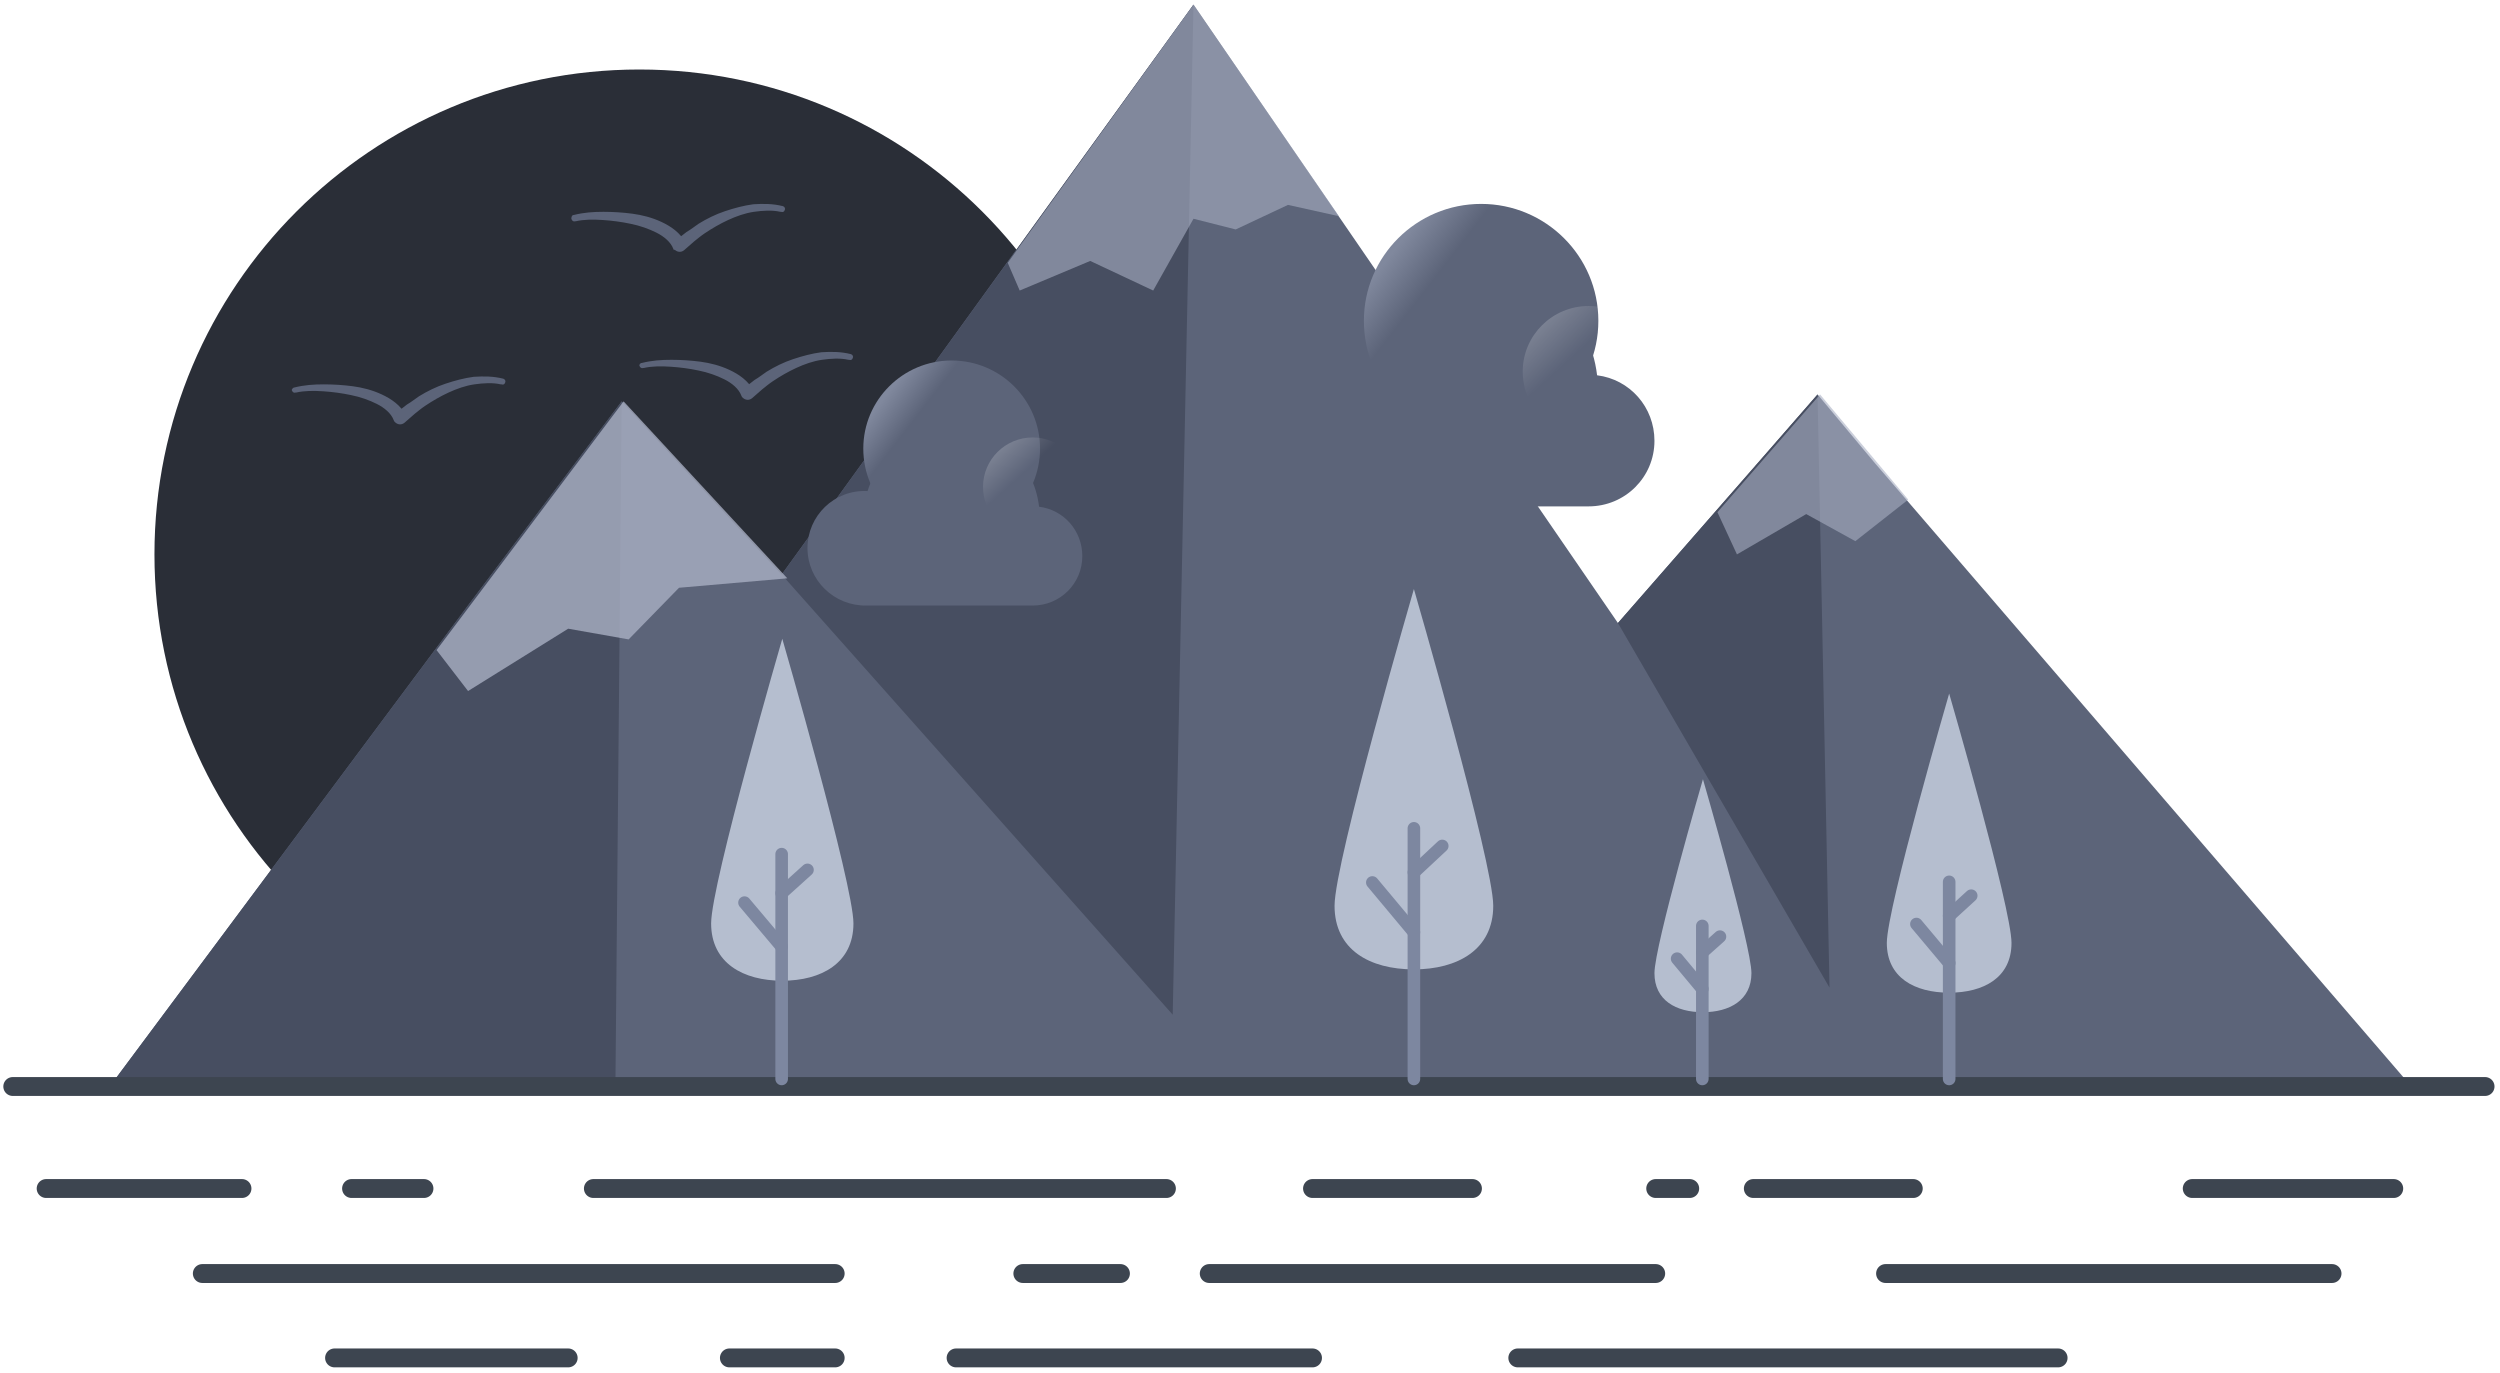 <svg width="397" height="218" viewBox="0 0 397 218" fill="none" xmlns="http://www.w3.org/2000/svg">
<path d="M101.527 165.037C144.053 165.037 178.527 130.563 178.527 88.037C178.527 45.511 144.053 11.037 101.527 11.037C59.001 11.037 24.527 45.511 24.527 88.037C24.527 130.563 59.001 165.037 101.527 165.037Z" fill="#2A2E37"/>
<path d="M382.927 172.537H17.427L74.327 96.137L98.727 63.737L120.027 86.837L124.127 91.237L169.927 27.837L189.527 0.737L204.827 23.037L256.927 98.937L277.927 74.937L288.627 62.637L297.727 73.537L382.927 172.537Z" fill="#5C6479"/>
<path d="M98.727 63.737L97.727 172.537H17.427L74.327 96.137L98.727 63.737Z" fill="#474E61"/>
<path d="M189.527 0.737L186.227 161.137L124.127 91.237L189.527 0.737Z" fill="#474E61"/>
<path d="M290.527 156.837L256.927 98.937L288.627 62.637L290.527 156.837Z" fill="#474E61"/>
<path d="M2.027 172.537H97.727H382.927H394.627" stroke="#3D4550" stroke-width="3" stroke-miterlimit="10" stroke-linecap="round" stroke-linejoin="round"/>
<path d="M208.427 188.737H233.827" stroke="#3D4550" stroke-width="3" stroke-miterlimit="10" stroke-linecap="round" stroke-linejoin="round"/>
<path d="M278.427 188.737H303.827" stroke="#3D4550" stroke-width="3" stroke-miterlimit="10" stroke-linecap="round" stroke-linejoin="round"/>
<path d="M262.927 188.737H268.327" stroke="#3D4550" stroke-width="3" stroke-miterlimit="10" stroke-linecap="round" stroke-linejoin="round"/>
<path d="M94.228 188.737H185.228" stroke="#3D4550" stroke-width="3" stroke-miterlimit="10" stroke-linecap="round" stroke-linejoin="round"/>
<path d="M55.827 188.737H67.327" stroke="#3D4550" stroke-width="3" stroke-miterlimit="10" stroke-linecap="round" stroke-linejoin="round"/>
<path d="M348.127 188.737H380.127" stroke="#3D4550" stroke-width="3" stroke-miterlimit="10" stroke-linecap="round" stroke-linejoin="round"/>
<path d="M7.327 188.737H38.427" stroke="#3D4550" stroke-width="3" stroke-miterlimit="10" stroke-linecap="round" stroke-linejoin="round"/>
<path d="M32.127 202.237H132.627" stroke="#3D4550" stroke-width="3" stroke-miterlimit="10" stroke-linecap="round" stroke-linejoin="round"/>
<path d="M192.027 202.237H262.927" stroke="#3D4550" stroke-width="3" stroke-miterlimit="10" stroke-linecap="round" stroke-linejoin="round"/>
<path d="M299.427 202.237H370.327" stroke="#3D4550" stroke-width="3" stroke-miterlimit="10" stroke-linecap="round" stroke-linejoin="round"/>
<path d="M162.427 202.237H177.927" stroke="#3D4550" stroke-width="3" stroke-miterlimit="10" stroke-linecap="round" stroke-linejoin="round"/>
<path d="M241.027 215.637H326.827" stroke="#3D4550" stroke-width="3" stroke-miterlimit="10" stroke-linecap="round" stroke-linejoin="round"/>
<path d="M151.827 215.637H208.427" stroke="#3D4550" stroke-width="3" stroke-miterlimit="10" stroke-linecap="round" stroke-linejoin="round"/>
<path d="M115.827 215.637H132.627" stroke="#3D4550" stroke-width="3" stroke-miterlimit="10" stroke-linecap="round" stroke-linejoin="round"/>
<path d="M53.127 215.637H90.227" stroke="#3D4550" stroke-width="3" stroke-miterlimit="10" stroke-linecap="round" stroke-linejoin="round"/>
<path d="M135.527 146.637C135.527 152.937 130.427 155.737 124.227 155.737C118.027 155.737 112.927 152.937 112.927 146.637C112.927 140.337 124.227 101.437 124.227 101.437C124.227 101.437 135.527 140.437 135.527 146.637Z" fill="#B5BECF"/>
<path d="M124.127 135.636V171.336" stroke="#7D87A0" stroke-width="2" stroke-miterlimit="10" stroke-linecap="round" stroke-linejoin="round"/>
<path d="M124.127 141.836L128.227 138.136" stroke="#7D87A0" stroke-width="2" stroke-miterlimit="10" stroke-linecap="round" stroke-linejoin="round"/>
<path d="M124.127 150.337L118.227 143.337" stroke="#7D87A0" stroke-width="2" stroke-miterlimit="10" stroke-linecap="round" stroke-linejoin="round"/>
<path d="M237.127 143.837C237.127 150.837 231.427 153.937 224.527 153.937C217.527 153.937 211.927 150.837 211.927 143.837C211.927 136.837 224.527 93.537 224.527 93.537C224.527 93.537 237.127 136.937 237.127 143.837Z" fill="#B5BECF"/>
<path d="M224.527 131.537V171.337" stroke="#7D87A0" stroke-width="2" stroke-miterlimit="10" stroke-linecap="round" stroke-linejoin="round"/>
<path d="M224.527 138.537L229.027 134.337" stroke="#7D87A0" stroke-width="2" stroke-miterlimit="10" stroke-linecap="round" stroke-linejoin="round"/>
<path d="M224.527 148.037L217.927 140.137" stroke="#7D87A0" stroke-width="2" stroke-miterlimit="10" stroke-linecap="round" stroke-linejoin="round"/>
<path d="M278.128 154.537C278.128 158.837 274.628 160.737 270.428 160.737C266.128 160.737 262.728 158.837 262.728 154.537C262.728 150.237 270.428 123.737 270.428 123.737C270.428 123.737 278.128 150.237 278.128 154.537Z" fill="#B5BECF"/>
<path d="M270.328 147.037V171.337" stroke="#7D87A0" stroke-width="2" stroke-miterlimit="10" stroke-linecap="round" stroke-linejoin="round"/>
<path d="M270.328 151.237L273.128 148.737" stroke="#7D87A0" stroke-width="2" stroke-miterlimit="10" stroke-linecap="round" stroke-linejoin="round"/>
<path d="M270.328 157.037L266.328 152.237" stroke="#7D87A0" stroke-width="2" stroke-miterlimit="10" stroke-linecap="round" stroke-linejoin="round"/>
<path d="M319.427 149.737C319.427 155.237 315.027 157.637 309.527 157.637C304.027 157.637 299.627 155.237 299.627 149.737C299.627 144.237 309.527 110.137 309.527 110.137C309.527 110.137 319.427 144.237 319.427 149.737Z" fill="#B5BECF"/>
<path d="M309.527 140.037V171.337" stroke="#7D87A0" stroke-width="2" stroke-miterlimit="10" stroke-linecap="round" stroke-linejoin="round"/>
<path d="M309.527 145.437L313.027 142.237" stroke="#7D87A0" stroke-width="2" stroke-miterlimit="10" stroke-linecap="round" stroke-linejoin="round"/>
<path d="M309.527 152.937L304.327 146.737" stroke="#7D87A0" stroke-width="2" stroke-miterlimit="10" stroke-linecap="round" stroke-linejoin="round"/>
<path opacity="0.8" d="M125.027 91.837L107.827 93.337L99.827 101.537L90.227 99.837L74.327 109.737L69.327 103.237L99.027 63.737L125.027 91.837Z" fill="#A9AFC3"/>
<path opacity="0.6" d="M212.627 34.337L204.527 32.537L196.227 36.437L189.527 34.737L183.127 46.137L173.127 41.437L161.927 46.137L160.027 41.737L189.527 0.737L212.627 34.337Z" fill="#A9AFC3"/>
<path opacity="0.6" d="M303.028 79.337L294.628 85.937L286.828 81.637L275.828 88.037L272.728 81.337L289.028 62.637L303.028 79.337Z" fill="#A9AFC3"/>
<path d="M91.127 34.137C92.728 33.737 94.228 33.637 95.828 33.637C97.328 33.637 98.927 33.737 100.428 33.937C101.928 34.137 103.528 34.537 105.028 35.237C106.528 35.937 108.028 36.937 108.928 38.637L107.228 38.237L109.028 36.837C109.728 36.437 110.328 35.937 110.928 35.537C112.228 34.737 113.628 34.037 115.128 33.537C116.628 33.037 118.128 32.637 119.628 32.437C121.228 32.337 122.728 32.337 124.328 32.737C124.628 32.837 124.728 33.137 124.628 33.337C124.528 33.637 124.328 33.737 124.028 33.637H123.928C122.628 33.337 121.128 33.437 119.728 33.637C118.328 33.837 116.928 34.337 115.628 34.937C114.328 35.537 113.128 36.237 111.928 37.037C111.328 37.437 110.728 37.937 110.228 38.337L108.628 39.737C108.128 40.137 107.528 40.037 107.128 39.637L107.028 39.737L106.928 39.537C106.528 38.437 105.428 37.537 104.228 36.937C103.028 36.337 101.628 35.837 100.128 35.537C98.728 35.237 97.228 35.037 95.728 34.937C94.228 34.837 92.728 34.837 91.427 35.137H91.328C91.028 35.237 90.828 35.037 90.728 34.737C90.728 34.437 90.828 34.137 91.127 34.137Z" fill="#5C6479"/>
<path d="M46.727 61.537C48.327 61.137 49.827 61.037 51.427 61.037C52.927 61.037 54.527 61.137 56.027 61.337C57.527 61.537 59.127 61.937 60.627 62.637C62.127 63.337 63.627 64.337 64.527 66.037L62.827 65.637L64.627 64.237C65.327 63.837 65.927 63.337 66.527 62.937C67.827 62.137 69.227 61.437 70.727 60.937C72.227 60.437 73.727 60.037 75.227 59.837C76.827 59.737 78.327 59.737 79.927 60.137C80.227 60.237 80.327 60.537 80.227 60.737C80.127 61.037 79.927 61.137 79.627 61.037H79.527C78.227 60.737 76.727 60.837 75.327 61.037C73.927 61.237 72.527 61.737 71.227 62.337C69.927 62.937 68.727 63.637 67.527 64.437C66.927 64.837 66.327 65.337 65.827 65.737L64.227 67.137C63.727 67.537 63.127 67.437 62.727 67.037L62.627 66.937L62.527 66.737C62.127 65.637 61.027 64.737 59.827 64.137C58.627 63.537 57.227 63.037 55.727 62.737C54.327 62.437 52.827 62.237 51.327 62.137C49.827 62.037 48.327 62.037 47.027 62.337H46.927C46.627 62.437 46.427 62.237 46.327 61.937C46.327 61.837 46.527 61.537 46.727 61.537Z" fill="#5C6479"/>
<path d="M101.927 57.637C103.527 57.237 105.027 57.137 106.627 57.137C108.127 57.137 109.727 57.237 111.227 57.437C112.727 57.637 114.327 58.037 115.827 58.737C117.327 59.437 118.827 60.437 119.727 62.137L118.027 61.737L119.827 60.337C120.527 59.937 121.127 59.437 121.727 59.037C123.027 58.237 124.427 57.537 125.927 57.037C127.427 56.537 128.927 56.137 130.427 55.937C132.027 55.837 133.527 55.837 135.127 56.237C135.427 56.337 135.527 56.637 135.427 56.837C135.327 57.137 135.127 57.237 134.827 57.137H134.727C133.427 56.837 131.927 56.937 130.527 57.137C129.127 57.337 127.727 57.837 126.427 58.437C125.127 59.037 123.927 59.737 122.727 60.537C122.127 60.937 121.527 61.437 121.027 61.837L119.427 63.237C118.927 63.637 118.327 63.537 117.927 63.137L117.827 63.037L117.727 62.837C117.327 61.737 116.227 60.837 115.027 60.237C113.827 59.637 112.427 59.137 110.927 58.837C109.527 58.537 108.027 58.337 106.527 58.237C105.027 58.137 103.527 58.137 102.227 58.437H102.127C101.827 58.537 101.627 58.337 101.527 58.037C101.527 57.937 101.627 57.637 101.927 57.637Z" fill="#5C6479"/>
<g filter="url(#filter0_d)">
<path d="M262.727 59.004C262.727 64.759 258.073 69.413 252.268 69.413C252.168 69.413 251.317 69.413 245.062 69.413C240.708 69.413 233.752 69.413 222.642 69.413H217.338C210.382 69.563 204.827 64.008 204.827 57.303C204.827 50.547 210.432 44.942 217.488 45.292C223.543 26.376 251.267 29.028 253.619 48.595C258.824 49.246 262.727 53.65 262.727 59.004Z" fill="#5C6479"/>
</g>
<path d="M235.203 69.513C245.462 69.513 253.819 61.206 253.819 50.947C253.819 40.688 245.462 32.381 235.203 32.381C224.945 32.381 216.587 40.688 216.587 50.947C216.587 61.206 224.895 69.513 235.203 69.513Z" fill="url(#paint0_linear)"/>
<path d="M252.268 69.413C258.023 69.413 262.727 64.759 262.727 59.004C262.727 53.249 258.023 48.595 252.268 48.595C246.513 48.595 241.809 53.249 241.809 59.004C241.809 64.759 246.513 69.413 252.268 69.413Z" fill="url(#paint1_linear)" fill-opacity="0.37"/>
<g filter="url(#filter1_d)">
<path d="M171.871 77.315C171.871 81.653 168.363 85.161 163.987 85.161C163.912 85.161 163.27 85.161 158.555 85.161C155.274 85.161 150.03 85.161 141.656 85.161H137.658C132.415 85.274 128.228 81.087 128.228 76.033C128.228 70.94 132.452 66.716 137.771 66.98C142.335 52.721 163.233 54.72 165.006 69.469C168.929 69.96 171.871 73.279 171.871 77.315Z" fill="#5C6479"/>
</g>
<path d="M151.124 85.237C158.857 85.237 165.156 78.975 165.156 71.242C165.156 63.509 158.857 57.248 151.124 57.248C143.391 57.248 137.092 63.509 137.092 71.242C137.092 78.975 143.354 85.237 151.124 85.237Z" fill="url(#paint2_linear)"/>
<path d="M163.987 85.161C168.325 85.161 171.871 81.653 171.871 77.315C171.871 72.977 168.325 69.469 163.987 69.469C159.649 69.469 156.104 72.977 156.104 77.315C156.104 81.653 159.649 85.161 163.987 85.161Z" fill="url(#paint3_linear)" fill-opacity="0.37"/>
<defs>
<filter id="filter0_d" x="191.827" y="30.426" width="83.9" height="62.99" filterUnits="userSpaceOnUse" color-interpolation-filters="sRGB">
<feFlood flood-opacity="0" result="BackgroundImageFix"/>
<feColorMatrix in="SourceAlpha" type="matrix" values="0 0 0 0 0 0 0 0 0 0 0 0 0 0 0 0 0 0 127 0" result="hardAlpha"/>
<feOffset dy="11"/>
<feGaussianBlur stdDeviation="6.5"/>
<feColorMatrix type="matrix" values="0 0 0 0 0 0 0 0 0 0 0 0 0 0 0 0 0 0 0.22 0"/>
<feBlend mode="normal" in2="BackgroundImageFix" result="effect1_dropShadow"/>
<feBlend mode="normal" in="SourceGraphic" in2="effect1_dropShadow" result="shape"/>
</filter>
<filter id="filter1_d" x="115.228" y="55.282" width="69.644" height="53.882" filterUnits="userSpaceOnUse" color-interpolation-filters="sRGB">
<feFlood flood-opacity="0" result="BackgroundImageFix"/>
<feColorMatrix in="SourceAlpha" type="matrix" values="0 0 0 0 0 0 0 0 0 0 0 0 0 0 0 0 0 0 127 0" result="hardAlpha"/>
<feOffset dy="11"/>
<feGaussianBlur stdDeviation="6.5"/>
<feColorMatrix type="matrix" values="0 0 0 0 0 0 0 0 0 0 0 0 0 0 0 0 0 0 0.22 0"/>
<feBlend mode="normal" in2="BackgroundImageFix" result="effect1_dropShadow"/>
<feBlend mode="normal" in="SourceGraphic" in2="effect1_dropShadow" result="shape"/>
</filter>
<linearGradient id="paint0_linear" x1="221.124" y1="40.094" x2="227.358" y2="44.912" gradientUnits="userSpaceOnUse">
<stop stop-color="#80889D"/>
<stop offset="0.994" stop-color="#5C6479"/>
</linearGradient>
<linearGradient id="paint1_linear" x1="240.673" y1="46.387" x2="249.929" y2="56.533" gradientUnits="userSpaceOnUse">
<stop stop-color="white"/>
<stop offset="0.994" stop-color="white" stop-opacity="0"/>
</linearGradient>
<linearGradient id="paint2_linear" x1="140.512" y1="63.061" x2="145.211" y2="66.693" gradientUnits="userSpaceOnUse">
<stop stop-color="#80889D"/>
<stop offset="0.994" stop-color="#5C6479"/>
</linearGradient>
<linearGradient id="paint3_linear" x1="155.247" y1="67.805" x2="162.224" y2="75.453" gradientUnits="userSpaceOnUse">
<stop stop-color="white"/>
<stop offset="0.994" stop-color="white" stop-opacity="0"/>
</linearGradient>
</defs>
</svg>
